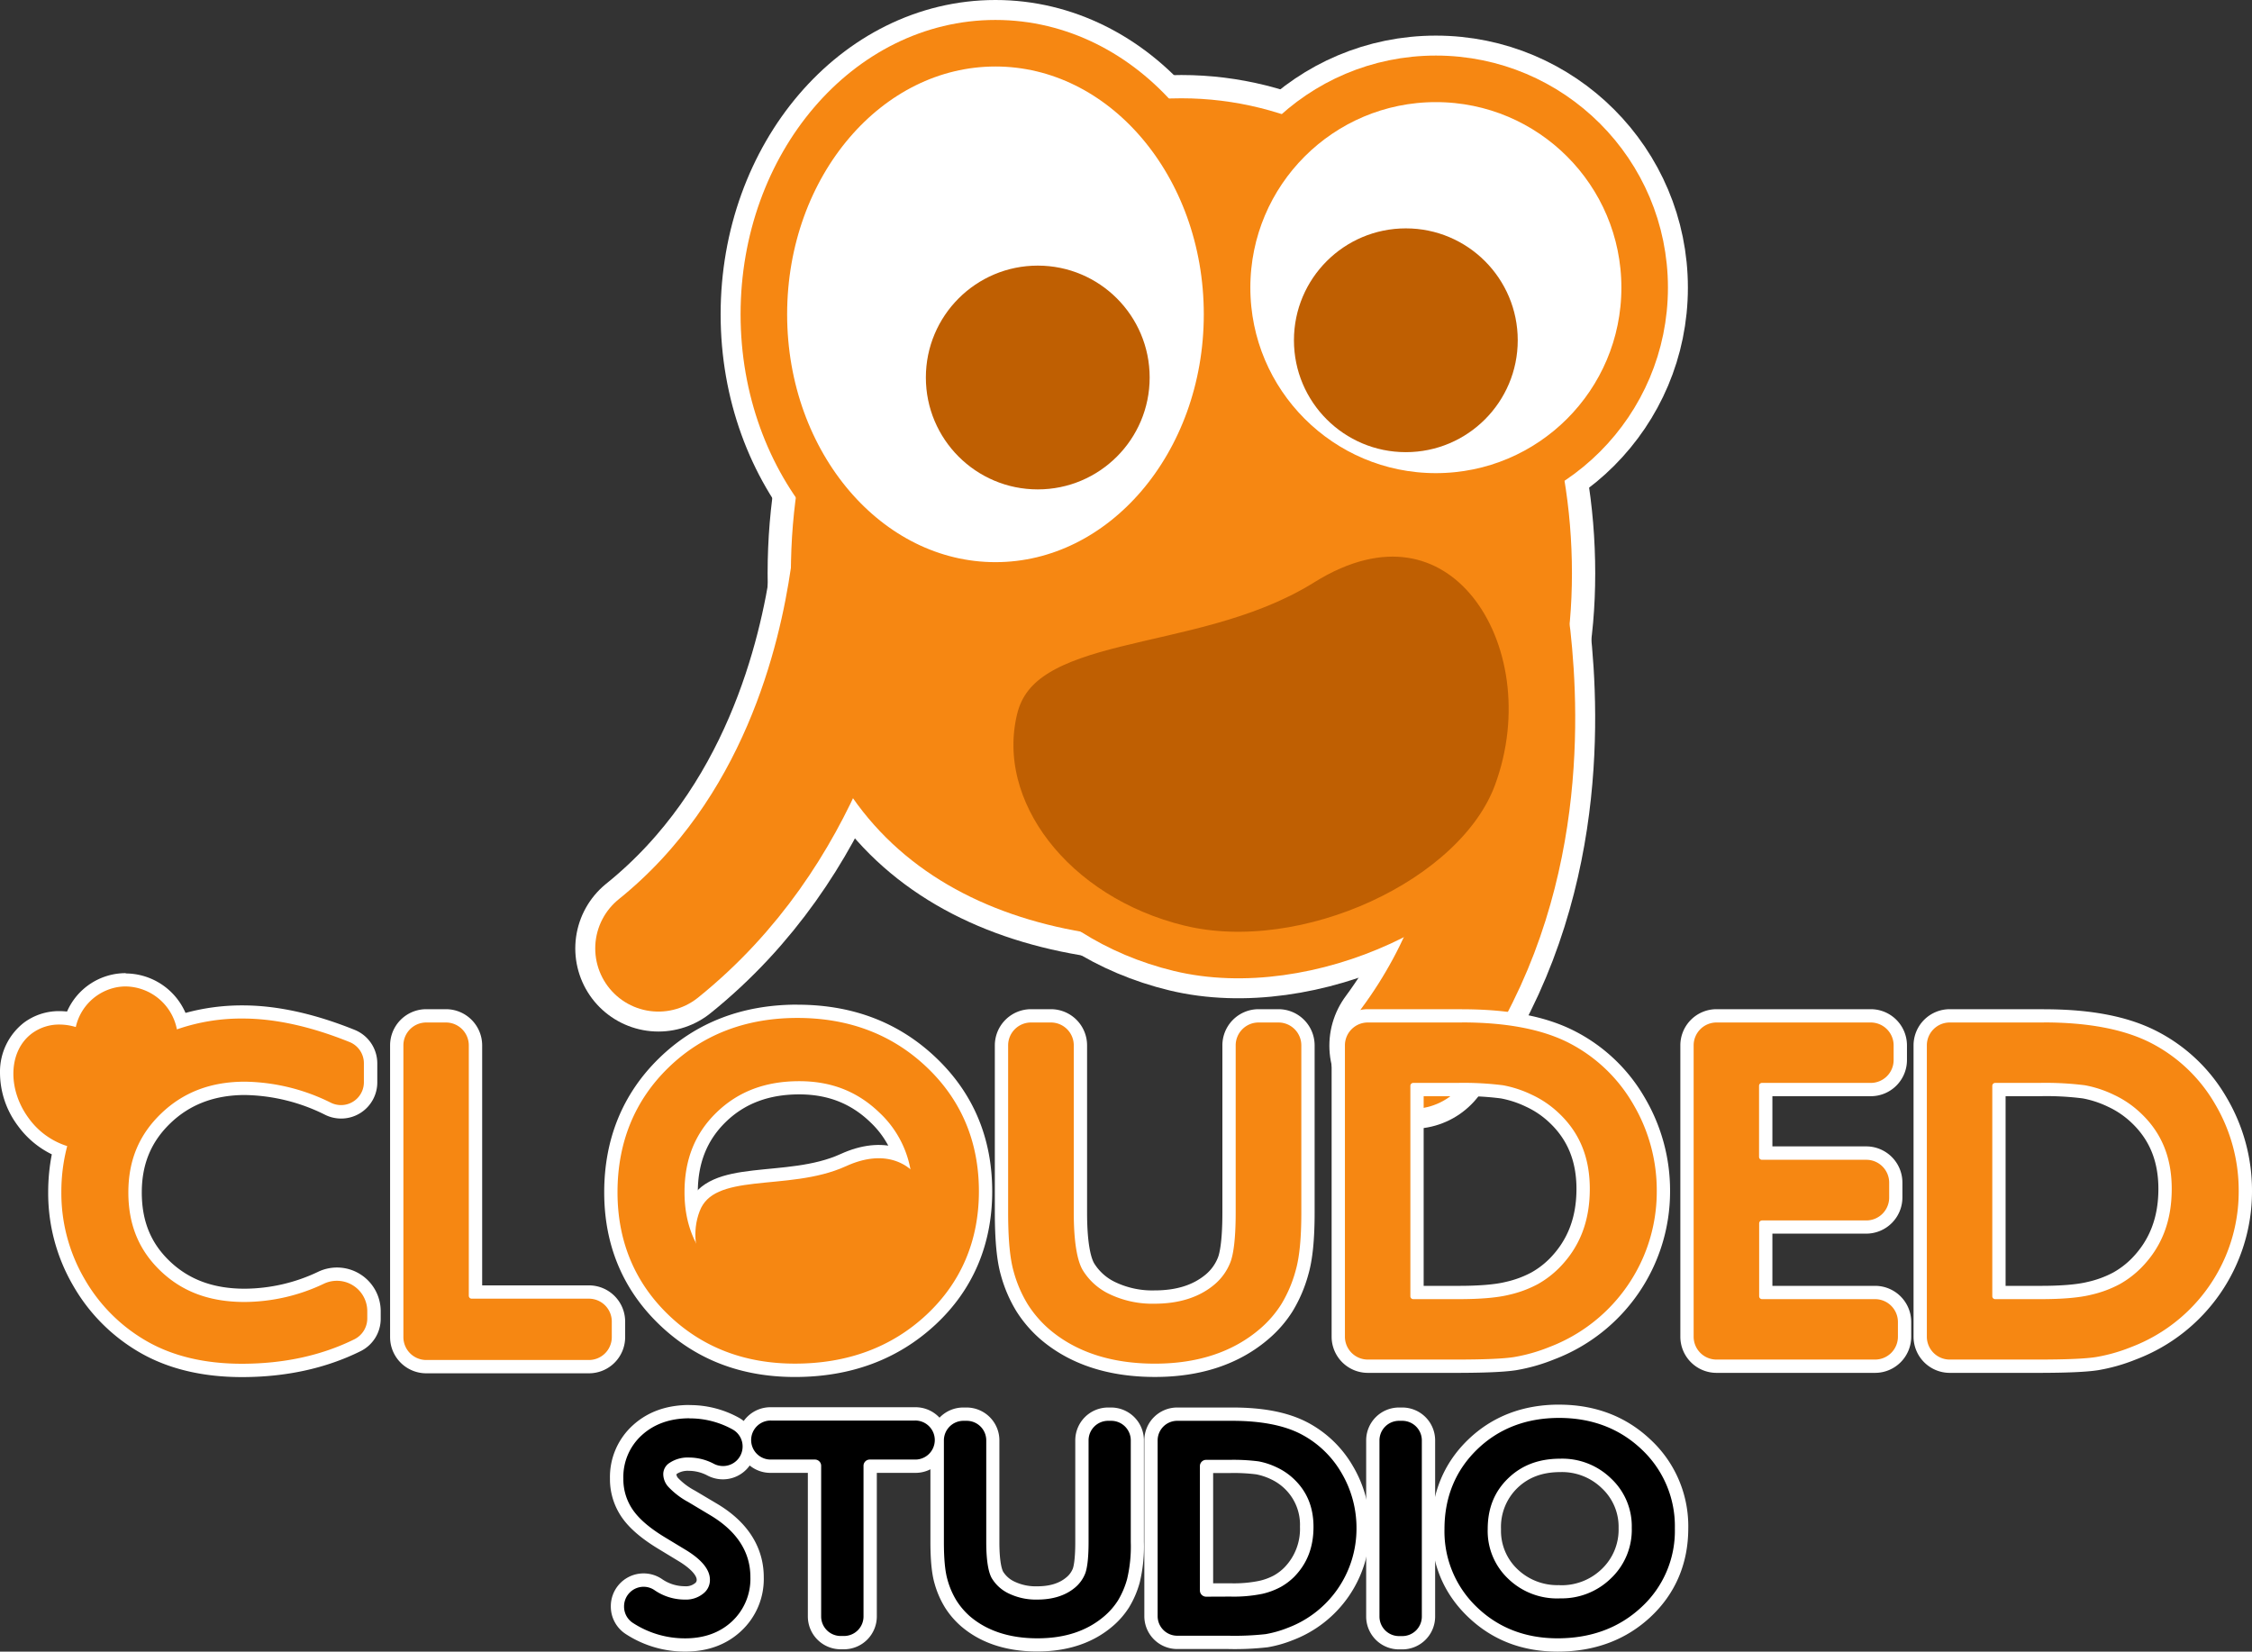 <svg xmlns="http://www.w3.org/2000/svg" viewBox="0 0 677.23 496.7"><rect x="0" y="0" width="677.23" height="496.7" fill="#333333" stroke="none"/><defs><style>.cls-1,.cls-5{fill:none;stroke-linecap:round;}.cls-1,.cls-11,.cls-2,.cls-3,.cls-4{stroke:#fff;}.cls-1,.cls-11,.cls-2,.cls-3,.cls-4,.cls-5,.cls-7,.cls-8{stroke-miterlimit:10;}.cls-1{stroke-width:50px;}.cls-11,.cls-2,.cls-6{fill:#f68712;}.cls-2,.cls-7,.cls-8{stroke-width:14px;}.cls-10,.cls-3,.cls-7{fill:#fff;}.cls-3,.cls-4{stroke-width:26px;}.cls-4,.cls-8,.cls-9{fill:#bf5f02;}.cls-5,.cls-7,.cls-8{stroke:#f68712;}.cls-5{stroke-width:38px;}.cls-11{stroke-width:4px;}</style></defs><g id="Camada_2" data-name="Camada 2"><g id="Logo"><g id="Mascote_cópia" data-name="Mascote cópia"><path class="cls-1" d="M256.63,173.6C253,198.47,241.32,250.33,198,285.22"/><path class="cls-1" d="M453.36,191.64c2.73,25,4.55,78.11-28.59,122.83"/><path class="cls-2" d="M472.72,172.41c0,78.9-52.58,110.29-117.44,110.29S237.84,251.31,237.84,172.41,290.42,29.56,355.28,29.56,472.72,93.51,472.72,172.41Z"/><circle class="cls-3" cx="431.8" cy="86.5" r="62.79"/><ellipse class="cls-3" cx="299.36" cy="94.53" rx="69.65" ry="81.53"/><path class="cls-4" d="M354.68,285.2c-38.11-9.21-63-41.48-55.62-72.08s58.31-22.59,92.45-43.93c48.06-30,81.85,22.68,64.63,69.34C444.23,270.82,392.8,294.42,354.68,285.2Z"/></g><g id="Mascote"><path class="cls-5" d="M256.63,173.6C253,198.47,241.32,250.33,198,285.22"/><path class="cls-5" d="M453.36,191.64c2.73,25,4.55,78.11-28.59,122.83"/><path class="cls-6" d="M472.72,172.41c0,78.9-52.58,110.29-117.44,110.29S237.84,251.31,237.84,172.41,290.42,29.56,355.28,29.56,472.72,93.51,472.72,172.41Z"/><circle class="cls-7" cx="431.8" cy="86.5" r="62.79"/><ellipse class="cls-7" cx="299.36" cy="94.53" rx="69.65" ry="81.53"/><path class="cls-8" d="M354.68,285.2c-38.11-9.21-63-41.48-55.62-72.08s58.31-22.59,92.45-43.93c48.06-30,81.85,22.68,64.63,69.34C444.23,270.82,392.8,294.42,354.68,285.2Z"/><circle class="cls-9" cx="312.08" cy="113.53" r="33.65"/><circle class="cls-9" cx="422.77" cy="102.33" r="33.65"/></g><g id="Clouded_Contorno" data-name="Clouded Contorno"><path class="cls-6" d="M72.76,410.59c-11.23,0-21-2.31-28.88-6.88a50.89,50.89,0,0,1-18.92-19,51.8,51.8,0,0,1-7-26.15A54.66,54.66,0,0,1,19.65,345a23.28,23.28,0,0,1-11.39-8.43c-6.7-9-6.22-20.79,1.07-26.21a14.18,14.18,0,0,1,8.54-2.74,17.22,17.22,0,0,1,4.56.63,16.15,16.15,0,0,1,12.8-11.84,15.82,15.82,0,0,1,2.57-.21,16.42,16.42,0,0,1,15.8,12.72A59.51,59.51,0,0,1,73,305.77c9.76,0,20.63,2.39,32.29,7.1a7.37,7.37,0,0,1,4.64,6.84v5.73a7.37,7.37,0,0,1-7.37,7.36,7.23,7.23,0,0,1-3.19-.73,59.22,59.22,0,0,0-25.68-6.31c-10.09,0-18.21,3.07-24.82,9.38s-9.76,13.94-9.76,23.42,3.14,17.19,9.58,23.31S63.35,391,73.58,391a55.44,55.44,0,0,0,23.65-5.45A9.65,9.65,0,0,1,111,394.27v2.27a7.47,7.47,0,0,1-4.13,6.63C96.91,408.1,85.44,410.59,72.76,410.59Z"/><path class="cls-10" d="M37.8,299.66A13.06,13.06,0,0,1,50.42,310.8v0a2.29,2.29,0,0,0,3,1.81A55.24,55.24,0,0,1,73,309.27q14,0,31,6.84a3.9,3.9,0,0,1,2.45,3.6v5.73a3.87,3.87,0,0,1-5.56,3.47,62.38,62.38,0,0,0-27.18-6.65q-16.41,0-27.24,10.35T35.64,358.56q0,15.72,10.67,25.84t27.27,10.11a58.55,58.55,0,0,0,25.13-5.78,6.32,6.32,0,0,1,2.64-.59,6.12,6.12,0,0,1,6.14,6.13v2.27A3.91,3.91,0,0,1,105.3,400Q91,407.1,72.76,407.09q-16,0-27.14-6.42A47.27,47.27,0,0,1,28,383a48.07,48.07,0,0,1-6.5-24.4,50.19,50.19,0,0,1,1.85-13.84,2.26,2.26,0,0,0-1.61-2.8,19.56,19.56,0,0,1-10.66-7.48c-5.56-7.5-5.41-17,.34-21.31a10.69,10.69,0,0,1,6.46-2.05,14.56,14.56,0,0,1,4.75.84,2,2,0,0,0,.72.13,2.27,2.27,0,0,0,2.22-1.85A12.67,12.67,0,0,1,35.8,299.82a12.35,12.35,0,0,1,2-.16m0-7a19.25,19.25,0,0,0-17.64,11.55,22.13,22.13,0,0,0-2.29-.13,17.62,17.62,0,0,0-10.63,3.44,18.68,18.68,0,0,0-7.24,15,26.69,26.69,0,0,0,5.45,16.14,27.52,27.52,0,0,0,10.13,8.49,59.56,59.56,0,0,0-1.09,11.46,55.15,55.15,0,0,0,7.44,27.9,54.43,54.43,0,0,0,20.19,20.28c8.48,4.88,18.79,7.35,30.64,7.35,13.22,0,25.22-2.62,35.65-7.78a10.87,10.87,0,0,0,6.08-9.77v-2.27a13.15,13.15,0,0,0-18.75-11.88,51.93,51.93,0,0,1-22.16,5.12c-9.29,0-16.64-2.68-22.45-8.19s-8.49-12.21-8.49-20.76,2.84-15.31,8.68-20.89,13.25-8.41,22.4-8.41a55.81,55.81,0,0,1,24.15,6,10.87,10.87,0,0,0,15.59-9.78v-5.73a10.87,10.87,0,0,0-6.8-10.08c-12.11-4.88-23.42-7.36-33.63-7.36a64.44,64.44,0,0,0-17.24,2.26,19.72,19.72,0,0,0-18-11.87Z"/><path class="cls-6" d="M128.18,409.5a7.37,7.37,0,0,1-7.37-7.37V314.37a7.38,7.38,0,0,1,7.37-7.37h5.93a7.38,7.38,0,0,1,7.37,7.37v75.32a.36.36,0,0,0,.37.37h35.26a7.38,7.38,0,0,1,7.37,7.37v4.7a7.38,7.38,0,0,1-7.37,7.37Z"/><path class="cls-10" d="M134.11,310.5a3.87,3.87,0,0,1,3.87,3.87v75.32a3.87,3.87,0,0,0,3.87,3.87h35.26a3.87,3.87,0,0,1,3.87,3.87v4.7a3.87,3.87,0,0,1-3.87,3.87H128.18a3.87,3.87,0,0,1-3.87-3.87V314.37a3.87,3.87,0,0,1,3.87-3.87h5.93m0-7h-5.93a10.88,10.88,0,0,0-10.87,10.87v87.76A10.87,10.87,0,0,0,128.18,413h48.93A10.88,10.88,0,0,0,188,402.13v-4.7a10.89,10.89,0,0,0-10.87-10.87H145V314.37a10.89,10.89,0,0,0-10.87-10.87Z"/><path class="cls-6" d="M239.05,410.6c-15.26,0-28.18-5-38.4-14.82s-15.45-22.4-15.45-37.22c0-15.18,5.23-27.94,15.55-37.92s23.42-15,39.05-15,28.83,5,39.27,15,15.81,22.66,15.81,37.67-5.38,27.65-16,37.52S255,410.6,239.05,410.6Zm1.3-85c-10.08,0-18.09,3-24.51,9.26s-9.49,13.95-9.49,23.67c0,9.4,3.12,17,9.52,23.19S230.18,391,239.94,391s17.71-3.1,24.22-9.46,9.64-14.05,9.64-23.55a30.49,30.49,0,0,0-9.63-23C257.66,328.69,249.87,325.63,240.35,325.63Z"/><path class="cls-10" d="M239.8,309.14q22.14,0,36.86,14t14.72,35.14q0,21.12-14.86,35T239.05,407.1q-21.59,0-36-13.85T188.7,358.56q0-21.39,14.48-35.41t36.62-14m.14,85.38q16,0,26.67-10.46T277.3,358a34.19,34.19,0,0,0-10.69-25.53q-10.69-10.35-26.26-10.35-16.4,0-26.95,10.25t-10.55,26.18q0,15.45,10.59,25.7t26.5,10.26m-.14-92.38c-16.57,0-30.52,5.37-41.48,16s-16.62,24.27-16.62,40.44c0,15.81,5.56,29.18,16.53,39.74s24.62,15.8,40.82,15.8c16.83,0,31-5.29,42.24-15.72s17.09-24.05,17.09-40.09-5.69-29.54-16.9-40.21-25.14-15.94-41.68-15.94Zm.14,85.38c-8.8,0-15.88-2.71-21.63-8.28s-8.46-12.28-8.46-20.68c0-8.73,2.76-15.65,8.43-21.16s12.95-8.27,22.07-8.27c8.57,0,15.56,2.74,21.39,8.38A27.18,27.18,0,0,1,270.3,358c0,8.51-2.81,15.39-8.59,21.05s-12.94,8.46-21.77,8.46Z"/><path class="cls-6" d="M347.36,410.6c-13.24,0-24.08-3.55-32.22-10.56a34.68,34.68,0,0,1-6.45-7.51,38.61,38.61,0,0,1-4.31-10c-1.12-3.95-1.67-9.81-1.67-17.91V314.37a7.38,7.38,0,0,1,7.37-7.37h6a7.38,7.38,0,0,1,7.37,7.37v50.34c0,10.35,1.41,14.94,2.6,17a18.31,18.31,0,0,0,7.92,7.08,29.22,29.22,0,0,0,13.26,2.81c7.33,0,13.09-1.82,17.59-5.56a16.07,16.07,0,0,0,4.77-6.62c.71-1.84,1.55-5.89,1.55-14.68V314.37a7.38,7.38,0,0,1,7.37-7.37h6a7.38,7.38,0,0,1,7.37,7.37v50.34c0,7.74-.57,13.49-1.74,17.58a39.77,39.77,0,0,1-4.37,10.24,33.09,33.09,0,0,1-6.46,7.44C371.13,407,360.38,410.6,347.36,410.6Z"/><path class="cls-10" d="M384.51,310.5a3.87,3.87,0,0,1,3.87,3.87v50.34q0,11-1.61,16.62a36.25,36.25,0,0,1-4,9.33,29.72,29.72,0,0,1-5.78,6.66q-11.34,9.78-29.67,9.78-18.66,0-29.94-9.71a31.16,31.16,0,0,1-5.77-6.73,34.93,34.93,0,0,1-3.9-9.13q-1.54-5.4-1.54-16.95V314.37a3.87,3.87,0,0,1,3.87-3.87h6a3.87,3.87,0,0,1,3.87,3.87v50.34q0,13.47,3.08,18.73a21.93,21.93,0,0,0,9.36,8.45,32.53,32.53,0,0,0,14.84,3.18q12.16,0,19.82-6.36a19.65,19.65,0,0,0,5.81-8.07q1.78-4.65,1.78-15.93V314.37a3.87,3.87,0,0,1,3.87-3.87h6m0-7h-6a10.88,10.88,0,0,0-10.87,10.87v50.34c0,9-.92,12.4-1.32,13.43a12.71,12.71,0,0,1-3.77,5.21c-3.84,3.17-8.85,4.72-15.32,4.72a25.79,25.79,0,0,1-11.68-2.43,15,15,0,0,1-6.48-5.73c-.64-1.09-2.12-4.75-2.12-15.2V314.37a10.88,10.88,0,0,0-10.87-10.87h-6a10.89,10.89,0,0,0-10.87,10.87v50.21c0,8.43.59,14.6,1.81,18.87a42,42,0,0,0,4.71,10.95,38.18,38.18,0,0,0,7.07,8.25l.06.05c8.79,7.56,20.4,11.4,34.5,11.4,13.89,0,25.4-3.86,34.24-11.48a36.41,36.41,0,0,0,7.12-8.22,43,43,0,0,0,4.78-11.15c1.27-4.41,1.88-10.47,1.88-18.54V314.37a10.89,10.89,0,0,0-10.87-10.87Z"/><path class="cls-6" d="M411.32,409.37A7.38,7.38,0,0,1,404,402V314.37a7.38,7.38,0,0,1,7.37-7.37h28.33c13.49,0,24.4,2.1,32.43,6.24a47.68,47.68,0,0,1,19.46,18.52,51.47,51.47,0,0,1,7.19,26.53,50.4,50.4,0,0,1-4,19.68A50.81,50.81,0,0,1,466,405.59a51.17,51.17,0,0,1-10.6,3c-3.22.52-9,.77-17.77.77ZM425,326.17a.38.38,0,0,0-.37.37v63.29a.38.38,0,0,0,.37.37h13.63a67.16,67.16,0,0,0,15.09-1.3,34.17,34.17,0,0,0,8.58-3.2,29.13,29.13,0,0,0,6.19-4.73c6.12-6.2,9.1-13.87,9.1-23.43,0-9.33-3-16.7-9.28-22.53a29.73,29.73,0,0,0-7.89-5.34,33.08,33.08,0,0,0-8.49-2.79,92.5,92.5,0,0,0-13.71-.71Z"/><path class="cls-10" d="M439.65,310.5q19.49,0,30.83,5.85a44.21,44.21,0,0,1,18,17.19,47.9,47.9,0,0,1,6.7,24.75A46.89,46.89,0,0,1,481,392a46.14,46.14,0,0,1-16.2,10.32,48.65,48.65,0,0,1-9.92,2.84c-3,.48-8.75.72-17.22.72H411.32a3.87,3.87,0,0,1-3.87-3.87V314.37a3.87,3.87,0,0,1,3.87-3.87h28.33M425,393.7h13.63q10.26,0,15.93-1.4a37.55,37.55,0,0,0,9.47-3.56,32.18,32.18,0,0,0,6.94-5.3q10.11-10.24,10.11-25.9,0-15.39-10.39-25.09a33.08,33.08,0,0,0-8.78-5.95,37,37,0,0,0-9.4-3.08,95.78,95.78,0,0,0-14.29-.75H425a3.87,3.87,0,0,0-3.87,3.87v63.29A3.87,3.87,0,0,0,425,393.7m14.66-90.2H411.32a10.89,10.89,0,0,0-10.87,10.87V402a10.89,10.89,0,0,0,10.87,10.87h26.35c8.92,0,14.92-.27,18.32-.81a54.59,54.59,0,0,0,11.33-3.22,54,54,0,0,0,34.91-50.55A55,55,0,0,0,494.55,330a51.15,51.15,0,0,0-20.87-19.85c-8.65-4.46-19.78-6.63-34-6.63Zm-11.53,26.17h10.09a85.89,85.89,0,0,1,13.12.66,30,30,0,0,1,7.6,2.51,26.08,26.08,0,0,1,6.94,4.69c5.53,5.17,8.2,11.7,8.2,20,0,8.6-2.64,15.46-8.1,21a24.9,24.9,0,0,1-5.41,4.12,30.26,30.26,0,0,1-7.69,2.85c-3.21.8-8,1.2-14.25,1.2h-10.5v-57Z"/><path class="cls-6" d="M516.18,409.37a7.37,7.37,0,0,1-7.36-7.37V314.37a7.37,7.37,0,0,1,7.36-7.37h46.41a7.38,7.38,0,0,1,7.37,7.37v4.43a7.38,7.38,0,0,1-7.37,7.37H529.85a.37.37,0,0,0-.36.37v21.39a.36.36,0,0,0,.36.36h31.37a7.38,7.38,0,0,1,7.37,7.37v4.5a7.38,7.38,0,0,1-7.37,7.37H529.85a.37.37,0,0,0-.36.37v21.93a.37.37,0,0,0,.36.37h34a7.37,7.37,0,0,1,7.36,7.37V402a7.37,7.37,0,0,1-7.36,7.37Z"/><path class="cls-10" d="M562.59,310.5a3.88,3.88,0,0,1,3.87,3.87v4.43a3.87,3.87,0,0,1-3.87,3.87H529.86a3.87,3.87,0,0,0-3.87,3.87v21.39a3.86,3.86,0,0,0,3.87,3.86h31.36a3.87,3.87,0,0,1,3.87,3.87v4.5a3.87,3.87,0,0,1-3.87,3.87H529.86A3.87,3.87,0,0,0,526,367.9v21.93a3.87,3.87,0,0,0,3.87,3.87h34a3.86,3.86,0,0,1,3.86,3.87V402a3.87,3.87,0,0,1-3.86,3.87H516.18a3.87,3.87,0,0,1-3.86-3.87V314.37a3.87,3.87,0,0,1,3.86-3.87h46.41m0-7H516.18a10.88,10.88,0,0,0-10.86,10.87V402a10.88,10.88,0,0,0,10.86,10.87h47.71A10.88,10.88,0,0,0,574.75,402v-4.43a10.87,10.87,0,0,0-10.86-10.87H533V371h28.23a10.89,10.89,0,0,0,10.87-10.87v-4.5a10.89,10.89,0,0,0-10.87-10.87H533V329.67h29.6a10.88,10.88,0,0,0,10.87-10.87v-4.43a10.89,10.89,0,0,0-10.87-10.87Z"/><path class="cls-6" d="M586.32,409.37A7.38,7.38,0,0,1,579,402V314.37a7.38,7.38,0,0,1,7.37-7.37h28.33c13.49,0,24.4,2.1,32.43,6.24a47.68,47.68,0,0,1,19.46,18.52,51.47,51.47,0,0,1,7.19,26.53,50.4,50.4,0,0,1-4,19.68A50.81,50.81,0,0,1,641,405.59a51.17,51.17,0,0,1-10.6,3c-3.22.52-9,.77-17.77.77ZM600,326.17a.38.38,0,0,0-.37.37v63.29a.38.38,0,0,0,.37.37h13.63a67.16,67.16,0,0,0,15.09-1.3,34.17,34.17,0,0,0,8.58-3.2,29.13,29.13,0,0,0,6.19-4.73c6.12-6.2,9.1-13.87,9.1-23.43,0-9.33-3-16.7-9.29-22.53a29.52,29.52,0,0,0-7.88-5.34,33.08,33.08,0,0,0-8.49-2.79,92.5,92.5,0,0,0-13.71-.71Z"/><path class="cls-10" d="M614.65,310.5q19.49,0,30.83,5.85a44.21,44.21,0,0,1,18,17.19,47.9,47.9,0,0,1,6.7,24.75A46.89,46.89,0,0,1,656,392a46.14,46.14,0,0,1-16.2,10.32,48.65,48.65,0,0,1-9.92,2.84c-3,.48-8.75.72-17.22.72H586.32a3.87,3.87,0,0,1-3.87-3.87V314.37a3.87,3.87,0,0,1,3.87-3.87h28.33M600,393.7h13.63q10.26,0,15.93-1.4a37.55,37.55,0,0,0,9.47-3.56,32.18,32.18,0,0,0,6.94-5.3q10.11-10.24,10.11-25.9,0-15.39-10.39-25.09a33.08,33.08,0,0,0-8.78-5.95,37,37,0,0,0-9.4-3.08,95.78,95.78,0,0,0-14.29-.75H600a3.87,3.87,0,0,0-3.87,3.87v63.29A3.87,3.87,0,0,0,600,393.7m14.66-90.2H586.32a10.89,10.89,0,0,0-10.87,10.87V402a10.89,10.89,0,0,0,10.87,10.87h26.35c8.92,0,14.92-.27,18.32-.81a54.59,54.59,0,0,0,11.33-3.22,54,54,0,0,0,34.91-50.55A55,55,0,0,0,669.55,330a51.15,51.15,0,0,0-20.87-19.85c-8.65-4.46-19.78-6.63-34-6.63Zm-11.53,26.17h10.09a85.89,85.89,0,0,1,13.12.66,30,30,0,0,1,7.6,2.51,26.08,26.08,0,0,1,6.94,4.69c5.53,5.17,8.2,11.7,8.2,20,0,8.6-2.64,15.46-8.1,21a24.9,24.9,0,0,1-5.41,4.12,30.26,30.26,0,0,1-7.69,2.85c-3.21.8-8,1.2-14.25,1.2h-10.5v-57Z"/><path class="cls-11" d="M229.75,399.91c-16.94-6.52-26.43-22.83-21.2-36.42s28.12-6.86,45.07-14.61c23.86-10.89,36.2,15.33,25.49,35.71C271.71,398.69,246.68,406.43,229.75,399.91Z"/></g><g id="Clouded"><path class="cls-6" d="M72.76,408.59c-10.88,0-20.26-2.22-27.89-6.62a49,49,0,0,1-18.18-18.26A49.82,49.82,0,0,1,20,358.56a52.19,52.19,0,0,1,1.9-14.25.74.74,0,0,0-.07-.59.68.68,0,0,0-.45-.34,21,21,0,0,1-11.5-8c-6-8.15-5.75-18.66.65-23.41a12.23,12.23,0,0,1,7.35-2.35,16,16,0,0,1,5.24.93.93.93,0,0,0,.23,0,.78.78,0,0,0,.75-.62,14.21,14.21,0,0,1,11.47-11.59,14,14,0,0,1,2.24-.18,14.47,14.47,0,0,1,14.1,12.4.8.8,0,0,0,.78.72.65.65,0,0,0,.27,0A57.14,57.14,0,0,1,73,307.77c9.51,0,20.12,2.34,31.54,7a5.37,5.37,0,0,1,3.39,5v5.73a5.37,5.37,0,0,1-7.7,4.83,61.19,61.19,0,0,0-26.54-6.51c-10.49,0-19.3,3.35-26.2,9.94s-10.38,14.95-10.38,24.86,3.44,18.33,10.21,24.76S63,393,73.58,393a57.49,57.49,0,0,0,24.5-5.63A7.63,7.63,0,0,1,109,394.27v2.27a5.44,5.44,0,0,1-3,4.84C96.3,406.17,85.13,408.59,72.76,408.59Z"/><path class="cls-6" d="M37.8,299.66A13.06,13.06,0,0,1,50.42,310.8v0a2.29,2.29,0,0,0,3,1.81A55.24,55.24,0,0,1,73,309.27q14,0,31,6.84a3.9,3.9,0,0,1,2.45,3.6v5.73a3.87,3.87,0,0,1-5.56,3.47,62.38,62.38,0,0,0-27.18-6.65q-16.41,0-27.24,10.35T35.64,358.56q0,15.72,10.67,25.84t27.27,10.11a58.55,58.55,0,0,0,25.13-5.78,6.32,6.32,0,0,1,2.64-.59,6.12,6.12,0,0,1,6.14,6.13v2.27A3.91,3.91,0,0,1,105.3,400Q91,407.1,72.76,407.09q-16,0-27.14-6.42A47.27,47.27,0,0,1,28,383a48.07,48.07,0,0,1-6.5-24.4,50.19,50.19,0,0,1,1.85-13.84,2.26,2.26,0,0,0-1.61-2.8,19.56,19.56,0,0,1-10.66-7.48c-5.56-7.5-5.41-17,.34-21.31a10.69,10.69,0,0,1,6.46-2.05,14.56,14.56,0,0,1,4.75.84,2,2,0,0,0,.72.13,2.27,2.27,0,0,0,2.22-1.85A12.67,12.67,0,0,1,35.8,299.82a12.35,12.35,0,0,1,2-.16m0-3a14.86,14.86,0,0,0-2.49.21,15.64,15.64,0,0,0-12.52,12,17,17,0,0,0-4.92-.75,13.71,13.71,0,0,0-8.25,2.65c-7.06,5.24-7.49,16.68-1,25.5a22.68,22.68,0,0,0,11.59,8.4,53.87,53.87,0,0,0-1.76,13.93,51.23,51.23,0,0,0,6.9,25.9,50.47,50.47,0,0,0,18.73,18.81c7.86,4.53,17.5,6.82,28.64,6.82,12.6,0,24-2.48,33.87-7.37a7,7,0,0,0,3.86-6.18v-2.27a9.14,9.14,0,0,0-9.14-9.13,9,9,0,0,0-3.91.88,56.08,56.08,0,0,1-23.86,5.49c-10.37,0-18.61-3-25.2-9.28s-9.74-14-9.74-23.67,3.25-17.4,9.92-23.78,14.93-9.52,25.16-9.52a59.64,59.64,0,0,1,25.88,6.36,7,7,0,0,0,3,.68,6.87,6.87,0,0,0,6.87-6.86v-5.73a6.87,6.87,0,0,0-4.31-6.37c-11.62-4.69-22.42-7.07-32.12-7.07a58.91,58.91,0,0,0-19.8,3.26A15.93,15.93,0,0,0,37.8,296.66Z"/><path class="cls-6" d="M128.18,407.5a5.38,5.38,0,0,1-5.37-5.37V314.37a5.38,5.38,0,0,1,5.37-5.37h5.93a5.38,5.38,0,0,1,5.37,5.37v75.32a2.37,2.37,0,0,0,2.37,2.37h35.26a5.38,5.38,0,0,1,5.37,5.37v4.7a5.38,5.38,0,0,1-5.37,5.37Z"/><path class="cls-6" d="M134.11,310.5a3.87,3.87,0,0,1,3.87,3.87v75.32a3.87,3.87,0,0,0,3.87,3.87h35.26a3.87,3.87,0,0,1,3.87,3.87v4.7a3.87,3.87,0,0,1-3.87,3.87H128.18a3.87,3.87,0,0,1-3.87-3.87V314.37a3.87,3.87,0,0,1,3.87-3.87h5.93m0-3h-5.93a6.88,6.88,0,0,0-6.87,6.87v87.76a6.88,6.88,0,0,0,6.87,6.87h48.93a6.88,6.88,0,0,0,6.87-6.87v-4.7a6.88,6.88,0,0,0-6.87-6.87H141.85a.87.87,0,0,1-.87-.87V314.37a6.88,6.88,0,0,0-6.87-6.87Z"/><path class="cls-6" d="M239.05,408.6c-14.73,0-27.18-4.8-37-14.27s-14.84-21.51-14.84-35.77c0-14.62,5-26.9,14.94-36.49s22.57-14.43,37.66-14.43,27.83,4.85,37.89,14.42,15.19,21.79,15.19,36.23-5.16,26.58-15.34,36.06S254.45,408.6,239.05,408.6Zm1.3-85c-10.48,0-19.19,3.3-25.9,9.83s-10.1,15-10.1,25.1c0,9.83,3.41,18.12,10.13,24.63s15.3,9.83,25.46,9.83,18.82-3.38,25.62-10,10.24-15.05,10.24-25a32.86,32.86,0,0,0-10.24-24.45A35,35,0,0,0,240.35,323.63Z"/><path class="cls-6" d="M239.8,309.14q22.14,0,36.86,14t14.72,35.14q0,21.12-14.86,35T239.05,407.1q-21.59,0-36-13.85T188.7,358.56q0-21.39,14.48-35.41t36.62-14m.14,85.38q16,0,26.67-10.46T277.3,358a34.19,34.19,0,0,0-10.69-25.53q-10.69-10.35-26.26-10.35-16.4,0-26.95,10.25t-10.55,26.18q0,15.45,10.59,25.7t26.5,10.26m-.14-88.38c-15.49,0-28.51,5-38.7,14.86s-15.4,22.52-15.4,37.56c0,14.68,5.15,27.08,15.3,36.86s22.92,14.68,38.05,14.68c15.79,0,29.08-4.93,39.51-14.65s15.82-22.28,15.82-37.16-5.27-27.42-15.66-37.31-23.44-14.84-38.92-14.84Zm.14,85.38c-9.89,0-17.88-3.08-24.41-9.41s-9.68-14-9.68-23.55c0-9.86,3.16-17.72,9.64-24s14.65-9.4,24.86-9.4c9.66,0,17.56,3.11,24.17,9.51A31,31,0,0,1,274.3,358c0,9.64-3.21,17.46-9.79,23.91s-14.64,9.6-24.57,9.6Z"/><path class="cls-6" d="M347.36,408.6c-12.75,0-23.15-3.39-30.92-10.07a33,33,0,0,1-6.06-7.07,36.76,36.76,0,0,1-4.07-9.52c-1.08-3.77-1.6-9.45-1.6-17.36V314.37a5.38,5.38,0,0,1,5.37-5.37h6a5.38,5.38,0,0,1,5.37,5.37v50.34c0,8.67,1,14.72,2.87,18a20.61,20.61,0,0,0,8.75,7.86,31.19,31.19,0,0,0,14.16,3c7.71,0,14.06-2,18.86-6a18.3,18.3,0,0,0,5.37-7.44c1.11-2.92,1.68-8.1,1.68-15.4V314.37a5.38,5.38,0,0,1,5.37-5.37h6a5.38,5.38,0,0,1,5.37,5.37v50.34c0,7.44-.56,13.17-1.66,17a37.77,37.77,0,0,1-4.14,9.72,31.55,31.55,0,0,1-6.07,7C370.2,405.19,359.89,408.6,347.36,408.6Z"/><path class="cls-6" d="M384.51,310.5a3.87,3.87,0,0,1,3.87,3.87v50.34q0,11-1.61,16.62a36.25,36.25,0,0,1-4,9.33,29.72,29.72,0,0,1-5.78,6.66q-11.34,9.78-29.67,9.78-18.66,0-29.94-9.71a31.16,31.16,0,0,1-5.77-6.73,34.93,34.93,0,0,1-3.9-9.13q-1.54-5.4-1.54-16.95V314.37a3.87,3.87,0,0,1,3.87-3.87h6a3.87,3.87,0,0,1,3.87,3.87v50.34q0,13.47,3.08,18.73a21.93,21.93,0,0,0,9.36,8.45,32.53,32.53,0,0,0,14.84,3.18q12.16,0,19.82-6.36a19.65,19.65,0,0,0,5.81-8.07q1.78-4.65,1.78-15.93V314.37a3.87,3.87,0,0,1,3.87-3.87h6m0-3h-6a6.88,6.88,0,0,0-6.87,6.87v50.34c0,8.87-.86,13-1.58,14.86a16.64,16.64,0,0,1-4.95,6.85c-4.5,3.74-10.53,5.65-17.88,5.65a29.76,29.76,0,0,1-13.48-2.86,18.82,18.82,0,0,1-8.13-7.28c-1.22-2.08-2.67-6.76-2.67-17.22V314.37a6.88,6.88,0,0,0-6.87-6.87h-6a6.88,6.88,0,0,0-6.87,6.87v50.21c0,8.05.54,13.87,1.65,17.77a38,38,0,0,0,4.25,9.91,34.11,34.11,0,0,0,6.33,7.38c8.07,6.95,18.8,10.46,31.92,10.46,12.9,0,23.54-3.54,31.63-10.51a32.78,32.78,0,0,0,6.35-7.33,39.11,39.11,0,0,0,4.32-10.11c1.16-4,1.72-9.75,1.72-17.44V314.37a6.88,6.88,0,0,0-6.87-6.87Z"/><path class="cls-6" d="M411.32,407.37A5.38,5.38,0,0,1,406,402V314.37a5.38,5.38,0,0,1,5.37-5.37h28.33c13.17,0,23.77,2,31.52,6a45.76,45.76,0,0,1,18.65,17.76,49.51,49.51,0,0,1,6.91,25.51,48.32,48.32,0,0,1-14.68,34.78,47.84,47.84,0,0,1-16.71,10.64,49.66,49.66,0,0,1-10.21,2.92c-3.12.5-8.83.74-17.46.74ZM425,324.17a2.38,2.38,0,0,0-2.37,2.37v63.29A2.38,2.38,0,0,0,425,392.2h13.63c6.69,0,11.93-.46,15.57-1.36a36.38,36.38,0,0,0,9.09-3.4,31.35,31.35,0,0,0,6.62-5.06c6.42-6.5,9.68-14.87,9.68-24.84,0-9.78-3.34-17.85-9.92-24a31.62,31.62,0,0,0-8.4-5.68,35.33,35.33,0,0,0-9-3,95.62,95.62,0,0,0-14-.73Z"/><path class="cls-6" d="M439.65,310.5q19.49,0,30.83,5.85a44.21,44.21,0,0,1,18,17.19,47.9,47.9,0,0,1,6.7,24.75A46.89,46.89,0,0,1,481,392a46.14,46.14,0,0,1-16.2,10.32,48.65,48.65,0,0,1-9.92,2.84c-3,.48-8.75.72-17.22.72H411.32a3.87,3.87,0,0,1-3.87-3.87V314.37a3.87,3.87,0,0,1,3.87-3.87h28.33M425,393.7h13.63q10.26,0,15.93-1.4a37.55,37.55,0,0,0,9.47-3.56,32.18,32.18,0,0,0,6.94-5.3q10.11-10.24,10.11-25.9,0-15.39-10.39-25.09a33.08,33.08,0,0,0-8.78-5.95,37,37,0,0,0-9.4-3.08,95.78,95.78,0,0,0-14.29-.75H425a3.87,3.87,0,0,0-3.87,3.87v63.29A3.87,3.87,0,0,0,425,393.7m14.66-86.2H411.32a6.88,6.88,0,0,0-6.87,6.87V402a6.88,6.88,0,0,0,6.87,6.87h26.35c8.71,0,14.5-.25,17.69-.76a51,51,0,0,0,10.54-3,50.2,50.2,0,0,0,28.4-27.33,49.93,49.93,0,0,0,3.93-19.48A51,51,0,0,0,491.11,332a47.25,47.25,0,0,0-19.26-18.34c-8-4.1-18.79-6.18-32.2-6.18ZM425,390.7a.87.87,0,0,1-.87-.87V326.54a.87.87,0,0,1,.87-.87h13.22a93.78,93.78,0,0,1,13.79.71,34.2,34.2,0,0,1,8.63,2.84,30.17,30.17,0,0,1,8,5.41c6.37,5.94,9.45,13.43,9.45,22.91,0,9.7-3,17.49-9.25,23.8a29.35,29.35,0,0,1-6.28,4.79,34.29,34.29,0,0,1-8.71,3.25c-3.53.88-8.64,1.32-15.21,1.32Z"/><path class="cls-6" d="M516.18,407.37a5.37,5.37,0,0,1-5.36-5.37V314.37a5.37,5.37,0,0,1,5.36-5.37h46.41a5.38,5.38,0,0,1,5.37,5.37v4.43a5.38,5.38,0,0,1-5.37,5.37H529.85a2.37,2.37,0,0,0-2.36,2.37v21.39a2.36,2.36,0,0,0,2.36,2.36h31.37a5.38,5.38,0,0,1,5.37,5.37v4.5a5.38,5.38,0,0,1-5.37,5.37H529.85a2.37,2.37,0,0,0-2.36,2.37v21.93a2.37,2.37,0,0,0,2.36,2.37h34a5.37,5.37,0,0,1,5.36,5.37V402a5.37,5.37,0,0,1-5.36,5.37Z"/><path class="cls-6" d="M562.59,310.5a3.88,3.88,0,0,1,3.87,3.87v4.43a3.87,3.87,0,0,1-3.87,3.87H529.86a3.87,3.87,0,0,0-3.87,3.87v21.39a3.86,3.86,0,0,0,3.87,3.86h31.36a3.87,3.87,0,0,1,3.87,3.87v4.5a3.87,3.87,0,0,1-3.87,3.87H529.86A3.87,3.87,0,0,0,526,367.9v21.93a3.87,3.87,0,0,0,3.87,3.87h34a3.86,3.86,0,0,1,3.86,3.87V402a3.87,3.87,0,0,1-3.86,3.87H516.18a3.87,3.87,0,0,1-3.86-3.87V314.37a3.87,3.87,0,0,1,3.86-3.87h46.41m0-3H516.18a6.88,6.88,0,0,0-6.86,6.87V402a6.87,6.87,0,0,0,6.86,6.87h47.71a6.87,6.87,0,0,0,6.86-6.87v-4.43a6.87,6.87,0,0,0-6.86-6.87h-34a.87.87,0,0,1-.87-.87V367.9a.87.87,0,0,1,.87-.87h31.36a6.88,6.88,0,0,0,6.87-6.87v-4.5a6.88,6.88,0,0,0-6.87-6.87H529.86a.87.87,0,0,1-.87-.86V326.54a.87.87,0,0,1,.87-.87h32.73a6.88,6.88,0,0,0,6.87-6.87v-4.43a6.89,6.89,0,0,0-6.87-6.87Z"/><path class="cls-6" d="M586.32,407.37A5.38,5.38,0,0,1,581,402V314.37a5.38,5.38,0,0,1,5.37-5.37h28.33c13.17,0,23.77,2,31.52,6a45.76,45.76,0,0,1,18.65,17.76,49.54,49.54,0,0,1,6.91,25.51,48.32,48.32,0,0,1-14.68,34.78,47.84,47.84,0,0,1-16.71,10.64,49.66,49.66,0,0,1-10.21,2.92c-3.12.5-8.83.74-17.46.74ZM600,324.17a2.38,2.38,0,0,0-2.37,2.37v63.29A2.38,2.38,0,0,0,600,392.2h13.63c6.69,0,11.93-.46,15.57-1.36a36.38,36.38,0,0,0,9.09-3.4,31.35,31.35,0,0,0,6.62-5.06c6.42-6.5,9.68-14.87,9.68-24.84,0-9.78-3.34-17.85-9.92-24a31.62,31.62,0,0,0-8.4-5.68,35.33,35.33,0,0,0-9-3,95.62,95.62,0,0,0-14-.73Z"/><path class="cls-6" d="M614.65,310.5q19.49,0,30.83,5.85a44.21,44.21,0,0,1,18,17.19,47.9,47.9,0,0,1,6.7,24.75A46.89,46.89,0,0,1,656,392a46.14,46.14,0,0,1-16.2,10.32,48.65,48.65,0,0,1-9.92,2.84c-3,.48-8.75.72-17.22.72H586.32a3.87,3.87,0,0,1-3.87-3.87V314.37a3.87,3.87,0,0,1,3.87-3.87h28.33M600,393.7h13.63q10.26,0,15.93-1.4a37.55,37.55,0,0,0,9.47-3.56,32.18,32.18,0,0,0,6.94-5.3q10.11-10.24,10.11-25.9,0-15.39-10.39-25.09a33.08,33.08,0,0,0-8.78-5.95,37,37,0,0,0-9.4-3.08,95.78,95.78,0,0,0-14.29-.75H600a3.87,3.87,0,0,0-3.87,3.87v63.29A3.87,3.87,0,0,0,600,393.7m14.66-86.2H586.32a6.88,6.88,0,0,0-6.87,6.87V402a6.88,6.88,0,0,0,6.87,6.87h26.35c8.71,0,14.5-.25,17.69-.76a51,51,0,0,0,10.54-3,50.2,50.2,0,0,0,28.4-27.33,49.93,49.93,0,0,0,3.93-19.48A51,51,0,0,0,666.11,332a47.25,47.25,0,0,0-19.26-18.34c-8-4.1-18.79-6.18-32.2-6.18ZM600,390.7a.87.87,0,0,1-.87-.87V326.54a.87.87,0,0,1,.87-.87h13.22a93.78,93.78,0,0,1,13.79.71,34.2,34.2,0,0,1,8.63,2.84,30.17,30.17,0,0,1,8,5.41c6.37,5.94,9.45,13.43,9.45,22.91,0,9.7-3,17.49-9.25,23.8a29.35,29.35,0,0,1-6.28,4.79,34.29,34.29,0,0,1-8.71,3.25c-3.53.88-8.64,1.32-15.21,1.32Z"/></g><g id="Studio_Contorno" data-name="Studio Contorno"><path d="M206.12,493.7a29.53,29.53,0,0,1-16.26-4.79,6.83,6.83,0,0,1-3.13-5.77,6.91,6.91,0,0,1,6.88-6.95,6.8,6.8,0,0,1,3.81,1.18,15,15,0,0,0,8.61,2.68,7.28,7.28,0,0,0,4.88-1.57,4.14,4.14,0,0,0,1.64-3.4c0-2.57-2.22-5.25-6.58-8l-6.58-4c-4.54-2.77-7.72-5.48-9.73-8.29a17.17,17.17,0,0,1-3.19-10.2,17.87,17.87,0,0,1,6-13.87c3.87-3.48,8.9-5.25,14.94-5.25A27.34,27.34,0,0,1,220.84,429a6.82,6.82,0,0,1,3.49,6,6.9,6.9,0,0,1-10.12,6.14,14.93,14.93,0,0,0-7-1.76,8.86,8.86,0,0,0-5.24,1.41,3,3,0,0,0-1.49,2.61,4.81,4.81,0,0,0,1.31,3.16,22.39,22.39,0,0,0,5.71,4.35l6.65,3.94c8.35,5,12.58,11.54,12.58,19.47a18.47,18.47,0,0,1-5.84,14.06C217.06,491.89,212.09,493.7,206.12,493.7Z"/><path class="cls-10" d="M207.38,428.51a24.4,24.4,0,0,1,12,3.08,3.84,3.84,0,0,1,1.94,3.36v.1a3.84,3.84,0,0,1-3.88,3.84,4,4,0,0,1-1.86-.46,17.9,17.9,0,0,0-8.39-2.1,11.68,11.68,0,0,0-7,2,6,6,0,0,0-2.74,5.05,7.73,7.73,0,0,0,2,5.1,25,25,0,0,0,6.48,5l6.64,3.93q11.12,6.63,11.11,16.89a15.5,15.5,0,0,1-4.89,11.87q-4.89,4.56-12.71,4.56a26.47,26.47,0,0,1-14.63-4.31,3.87,3.87,0,0,1-1.76-3.25v-.07a3.88,3.88,0,0,1,3.88-3.88,3.8,3.8,0,0,1,2.14.67A18,18,0,0,0,206,483.05a10.26,10.26,0,0,0,6.8-2.27,7.15,7.15,0,0,0,2.72-5.7q0-5.54-8-10.51l-6.6-4c-4.15-2.53-7.09-5-8.85-7.46a14.19,14.19,0,0,1-2.63-8.46,14.91,14.91,0,0,1,5-11.64q5-4.49,12.93-4.48m0-6c-6.8,0-12.5,2-16.94,6a21,21,0,0,0-7,16.1,20.16,20.16,0,0,0,3.75,11.95c2.25,3.14,5.72,6.11,10.6,9.09l6.59,4c3.79,2.36,5.14,4.34,5.14,5.4a1.19,1.19,0,0,1-.57,1.1,4.27,4.27,0,0,1-2.95.87,12.08,12.08,0,0,1-6.93-2.17,9.85,9.85,0,0,0-15.37,8.19v.07a9.84,9.84,0,0,0,4.5,8.29,32.49,32.49,0,0,0,17.89,5.27c6.76,0,12.41-2.08,16.8-6.18a21.34,21.34,0,0,0,6.8-16.25c0-6.23-2.44-15.11-14-22L209,448.29a19.89,19.89,0,0,1-5-3.71,1.88,1.88,0,0,1-.59-1.21l.24-.2a6.07,6.07,0,0,1,3.49-.84,12,12,0,0,1,5.62,1.42,10,10,0,0,0,4.63,1.14,9.87,9.87,0,0,0,9.88-9.84V435a9.82,9.82,0,0,0-5-8.6,30.36,30.36,0,0,0-14.92-3.84Z"/><path d="M252.79,493a6.88,6.88,0,0,1-6.87-6.87V440.81a.87.87,0,0,0-.86-.87H232a6.87,6.87,0,0,1,0-13.73h43a6.87,6.87,0,1,1,0,13.73H261.53a.87.87,0,0,0-.87.87v45.32a6.88,6.88,0,0,1-6.87,6.87Z"/><path class="cls-10" d="M275,429.21a3.87,3.87,0,1,1,0,7.73H261.53a3.87,3.87,0,0,0-3.87,3.87v45.32a3.87,3.87,0,0,1-3.87,3.87h-1a3.87,3.87,0,0,1-3.87-3.87V440.81a3.87,3.87,0,0,0-3.87-3.87H232a3.87,3.87,0,1,1,0-7.73h43m0-6H232a9.87,9.87,0,1,0,0,19.73h10.94v43.19a9.88,9.88,0,0,0,9.87,9.87h1a9.88,9.88,0,0,0,9.87-9.87V442.94H275a9.87,9.87,0,1,0,0-19.73Z"/><path d="M311.94,493.7c-8.62,0-15.68-2.32-21-6.9a22.91,22.91,0,0,1-4.25-4.95,25.08,25.08,0,0,1-2.82-6.58c-.74-2.58-1.1-6.38-1.1-11.6V433.16a6.88,6.88,0,0,1,6.87-6.87h1a6.88,6.88,0,0,1,6.87,6.87v30.6c0,6.74,1,9.4,1.55,10.39a10.82,10.82,0,0,0,4.71,4.2,17.78,17.78,0,0,0,8.08,1.7c4.47,0,8-1.1,10.69-3.35a9.49,9.49,0,0,0,2.8-3.89c.43-1.11.94-3.59.94-9.05v-30.6a6.87,6.87,0,0,1,6.86-6.87h1a6.88,6.88,0,0,1,6.87,6.87v30.6a43,43,0,0,1-1.14,11.38,25.61,25.61,0,0,1-2.87,6.71,21.8,21.8,0,0,1-4.25,4.91C327.41,491.36,320.4,493.7,311.94,493.7Z"/><path class="cls-10" d="M334.14,429.29a3.87,3.87,0,0,1,3.87,3.87v30.59a41.06,41.06,0,0,1-1,10.57,22.93,22.93,0,0,1-2.52,5.93,18.93,18.93,0,0,1-3.67,4.23q-7.21,6.22-18.86,6.22-11.87,0-19-6.17a19.83,19.83,0,0,1-3.67-4.28,22.25,22.25,0,0,1-2.48-5.8,43.06,43.06,0,0,1-1-10.78V433.16a3.88,3.88,0,0,1,3.87-3.87h1a3.87,3.87,0,0,1,3.87,3.87v30.59q0,8.56,1.95,11.91a14,14,0,0,0,6,5.37,20.61,20.61,0,0,0,9.43,2q7.74,0,12.6-4a12.61,12.61,0,0,0,3.7-5.13q1.13-3,1.13-10.13V433.16a3.87,3.87,0,0,1,3.86-3.87h1m0-6h-1a9.88,9.88,0,0,0-9.86,9.87v30.59c0,5.63-.57,7.54-.74,8a6.54,6.54,0,0,1-2,2.67c-2.15,1.78-5,2.64-8.74,2.64a14.81,14.81,0,0,1-6.73-1.38,8,8,0,0,1-3.47-3c-.19-.33-1.14-2.28-1.14-8.89V433.16a9.88,9.88,0,0,0-9.87-9.87h-1a9.88,9.88,0,0,0-9.87,9.87v30.51c0,5.51.4,9.57,1.21,12.42a28.3,28.3,0,0,0,3.18,7.36,25.62,25.62,0,0,0,4.78,5.58l0,0,0,0c5.87,5.06,13.6,7.63,22.95,7.63,9.2,0,16.87-2.58,22.77-7.67a25.11,25.11,0,0,0,4.83-5.57,29.27,29.27,0,0,0,3.22-7.49A46.22,46.22,0,0,0,344,463.75V433.16a9.88,9.88,0,0,0-9.87-9.87Z"/><path d="M354,492.92a6.88,6.88,0,0,1-6.87-6.87V433.16a6.88,6.88,0,0,1,6.87-6.87h16.6c8.7,0,15.76,1.37,21,4a31.18,31.18,0,0,1,12.68,12.07,33.55,33.55,0,0,1,4.67,17.26,32.83,32.83,0,0,1-2.58,12.81,33,33,0,0,1-18.69,18,33.35,33.35,0,0,1-6.89,2,84,84,0,0,1-11.43.5ZM362.69,440a.87.87,0,0,0-.86.87v37.41a.87.87,0,0,0,.86.87H370a42.23,42.23,0,0,0,9.41-.8,21.52,21.52,0,0,0,5.26-2,18,18,0,0,0,3.77-2.88c3.73-3.78,5.55-8.48,5.55-14.35,0-5.7-1.85-10.2-5.66-13.76a18,18,0,0,0-4.81-3.25,20.52,20.52,0,0,0-5.2-1.72,58.73,58.73,0,0,0-8.58-.43Z"/><path class="cls-10" d="M370.6,429.29q12.39,0,19.6,3.72a28,28,0,0,1,11.47,10.93,30.38,30.38,0,0,1,4.26,15.73,29.75,29.75,0,0,1-2.34,11.65,30.14,30.14,0,0,1-17,16.34,30.54,30.54,0,0,1-6.3,1.8,84.86,84.86,0,0,1-11,.46H354a3.88,3.88,0,0,1-3.87-3.87V433.16a3.88,3.88,0,0,1,3.87-3.87h16.6m-7.91,52.89H370a44.77,44.77,0,0,0,10.13-.89,23.86,23.86,0,0,0,6-2.26,21,21,0,0,0,4.41-3.37,22.5,22.5,0,0,0,6.43-16.47q0-9.78-6.61-15.95a21.27,21.27,0,0,0-5.58-3.78,23.5,23.5,0,0,0-6-1.95,60.47,60.47,0,0,0-9.08-.48h-7a3.86,3.86,0,0,0-3.86,3.87v37.41a3.86,3.86,0,0,0,3.86,3.87m7.91-58.89H354a9.88,9.88,0,0,0-9.87,9.87v52.89a9.88,9.88,0,0,0,9.87,9.87h15.34a86.6,86.6,0,0,0,11.89-.53,36.73,36.73,0,0,0,7.52-2.13,35.87,35.87,0,0,0,23.18-33.59,36.42,36.42,0,0,0-5.09-18.78A34.1,34.1,0,0,0,393,427.67c-5.73-2.94-13-4.38-22.35-4.38ZM364.83,443h4.86a54,54,0,0,1,8.08.39,18.06,18.06,0,0,1,4.43,1.47,15.21,15.21,0,0,1,4,2.71,15,15,0,0,1,4.73,11.59,16.57,16.57,0,0,1-4.71,12.26,14.35,14.35,0,0,1-3.1,2.36,17.5,17.5,0,0,1-4.49,1.65,37.81,37.81,0,0,1-8.69.72h-5.12V443Z"/><rect x="413.88" y="426.29" width="14.69" height="66.71" rx="6.87"/><path class="cls-10" d="M421.71,429.29a3.88,3.88,0,0,1,3.87,3.87v53a3.87,3.87,0,0,1-3.87,3.87h-1a3.87,3.87,0,0,1-3.87-3.87v-53a3.88,3.88,0,0,1,3.87-3.87h1m0-6h-1a9.88,9.88,0,0,0-9.87,9.87v53a9.88,9.88,0,0,0,9.87,9.87h1a9.88,9.88,0,0,0,9.87-9.87v-53a9.88,9.88,0,0,0-9.87-9.87Z"/><path d="M468.36,493.7c-9.91,0-18.3-3.24-24.95-9.64a32.39,32.39,0,0,1-10.06-24.22c0-9.87,3.41-18.17,10.12-24.66s15.23-9.76,25.37-9.76,18.71,3.28,25.5,9.74a32.61,32.61,0,0,1,10.29,24.51,32.09,32.09,0,0,1-10.4,24.42C487.38,490.47,478.68,493.7,468.36,493.7Zm.83-54c-6.2,0-11.12,1.86-15,5.67s-5.8,8.53-5.8,14.49A18.74,18.74,0,0,0,454.17,474a22,22,0,0,0,29.61-.12,19.16,19.16,0,0,0,5.89-14.41,18.66,18.66,0,0,0-5.88-14.08A20,20,0,0,0,469.19,439.68Z"/><path class="cls-10" d="M468.84,428.42q14.07,0,23.43,8.91a29.56,29.56,0,0,1,9.36,22.34,29.08,29.08,0,0,1-9.45,22.23q-9.45,8.79-23.82,8.8-13.73,0-22.87-8.8a29.37,29.37,0,0,1-9.14-22.06q0-13.59,9.21-22.51t23.28-8.91m.08,54.28a23.25,23.25,0,0,0,17-6.65,22.21,22.21,0,0,0,6.79-16.55,21.71,21.71,0,0,0-6.79-16.24,23.11,23.11,0,0,0-16.69-6.58q-10.43,0-17.13,6.52t-6.71,16.64a21.78,21.78,0,0,0,6.73,16.34,23.21,23.21,0,0,0,16.84,6.52m-.08-60.28c-10.95,0-20.19,3.57-27.45,10.6s-11,16.11-11,26.82c0,10.49,3.7,19.37,11,26.38s16.32,10.48,27,10.48c11.11,0,20.5-3.5,27.91-10.41s11.36-16,11.36-26.62A35.48,35.48,0,0,0,496.41,433c-7.37-7-16.64-10.57-27.57-10.57Zm.08,54.28a17.32,17.32,0,0,1-12.67-4.83,15.88,15.88,0,0,1-4.9-12,16.32,16.32,0,0,1,4.89-12.34c3.34-3.24,7.57-4.82,12.95-4.82a17.16,17.16,0,0,1,12.52,4.89,15.81,15.81,0,0,1,5,11.93,16.33,16.33,0,0,1-5,12.27,17.34,17.34,0,0,1-12.76,4.93Z"/></g><g id="Studio"><path d="M206.12,491.7a27.66,27.66,0,0,1-15.18-4.47,4.84,4.84,0,0,1-2.21-4.09,4.9,4.9,0,0,1,4.88-4.95,4.81,4.81,0,0,1,2.7.84,17.19,17.19,0,0,0,9.72,3,9.19,9.19,0,0,0,6.16-2,6.11,6.11,0,0,0,2.36-4.93c0-3.31-2.53-6.56-7.53-9.66l-6.59-4c-4.24-2.59-7.32-5.2-9.14-7.74a15.19,15.19,0,0,1-2.82-9,16,16,0,0,1,5.31-12.39c3.49-3.14,8.07-4.73,13.6-4.73a25.39,25.39,0,0,1,12.49,3.21,4.81,4.81,0,0,1,2.46,4.23,4.89,4.89,0,0,1-4.88,4.94,5,5,0,0,1-2.32-.57,17,17,0,0,0-7.93-2,10.8,10.8,0,0,0-6.41,1.78,5,5,0,0,0-2.32,4.24,6.76,6.76,0,0,0,1.78,4.46,24.69,24.69,0,0,0,6.23,4.78l6.64,3.93c7.7,4.6,11.6,10.57,11.6,17.75a16.52,16.52,0,0,1-5.21,12.6C216.08,490.07,211.57,491.7,206.12,491.7Z"/><path d="M207.38,428.51a24.4,24.4,0,0,1,12,3.08,3.84,3.84,0,0,1,1.94,3.36v.1a3.84,3.84,0,0,1-3.88,3.84,4,4,0,0,1-1.86-.46,17.9,17.9,0,0,0-8.39-2.1,11.68,11.68,0,0,0-7,2,6,6,0,0,0-2.74,5.05,7.73,7.73,0,0,0,2,5.1,25,25,0,0,0,6.48,5l6.64,3.93q11.12,6.63,11.11,16.89a15.5,15.5,0,0,1-4.89,11.87q-4.89,4.56-12.71,4.56a26.47,26.47,0,0,1-14.63-4.31,3.87,3.87,0,0,1-1.76-3.25v-.07a3.88,3.88,0,0,1,3.88-3.88,3.8,3.8,0,0,1,2.14.67A18,18,0,0,0,206,483.05a10.26,10.26,0,0,0,6.8-2.27,7.15,7.15,0,0,0,2.72-5.7q0-5.54-8-10.51l-6.6-4c-4.15-2.53-7.09-5-8.85-7.46a14.19,14.19,0,0,1-2.63-8.46,14.91,14.91,0,0,1,5-11.64q5-4.49,12.93-4.48m0-2c-5.79,0-10.59,1.68-14.27,5a16.92,16.92,0,0,0-5.64,13.13,16.13,16.13,0,0,0,3,9.62c1.92,2.69,5,5.31,9.42,8l6.61,4c4.67,2.9,7,5.86,7,8.8a5.11,5.11,0,0,1-2,4.16,8.21,8.21,0,0,1-5.52,1.81,16,16,0,0,1-9.17-2.85,5.78,5.78,0,0,0-3.25-1,5.89,5.89,0,0,0-5.88,5.88v.07a5.84,5.84,0,0,0,2.67,4.93,28.61,28.61,0,0,0,15.72,4.63c5.71,0,10.45-1.72,14.07-5.1a17.49,17.49,0,0,0,5.53-13.33c0-7.56-4.07-13.82-12.08-18.61L207,451.73a23.53,23.53,0,0,1-6-4.57,5.75,5.75,0,0,1-1.54-3.81,4,4,0,0,1,1.91-3.42,9.78,9.78,0,0,1,5.82-1.6,16,16,0,0,1,7.47,1.88,6,6,0,0,0,2.78.68,5.87,5.87,0,0,0,5.88-5.84V435a5.84,5.84,0,0,0-3-5.11,26.46,26.46,0,0,0-13-3.33Z"/><path d="M252.79,491a4.88,4.88,0,0,1-4.87-4.87V440.81a2.87,2.87,0,0,0-2.86-2.87H232a4.87,4.87,0,0,1,0-9.73h43a4.87,4.87,0,1,1,0,9.73H261.53a2.87,2.87,0,0,0-2.87,2.87v45.32a4.88,4.88,0,0,1-4.87,4.87Z"/><path d="M275,429.21a3.87,3.87,0,1,1,0,7.73H261.53a3.87,3.87,0,0,0-3.87,3.87v45.32a3.87,3.87,0,0,1-3.87,3.87h-1a3.87,3.87,0,0,1-3.87-3.87V440.81a3.87,3.87,0,0,0-3.87-3.87H232a3.87,3.87,0,1,1,0-7.73h43m0-2H232a5.87,5.87,0,1,0,0,11.73h13.07a1.87,1.87,0,0,1,1.87,1.87v45.32a5.88,5.88,0,0,0,5.87,5.87h1a5.87,5.87,0,0,0,5.87-5.87V440.81a1.87,1.87,0,0,1,1.87-1.87H275a5.87,5.87,0,1,0,0-11.73Z"/><path d="M311.94,491.7c-8.12,0-14.75-2.16-19.69-6.41a20.94,20.94,0,0,1-3.87-4.51,23.27,23.27,0,0,1-2.59-6.06,43.47,43.47,0,0,1-1-11.05V433.16a4.88,4.88,0,0,1,4.87-4.87h1a4.88,4.88,0,0,1,4.87,4.87v30.6c0,5.5.61,9.33,1.82,11.4a13.06,13.06,0,0,0,5.54,5,19.76,19.76,0,0,0,9,1.91c4.89,0,8.92-1.28,12-3.81a11.59,11.59,0,0,0,3.4-4.72c.71-1.84,1.07-5.13,1.07-9.76v-30.6a4.87,4.87,0,0,1,4.86-4.87h1a4.88,4.88,0,0,1,4.87,4.87v30.6A41.55,41.55,0,0,1,338,474.59a23.61,23.61,0,0,1-2.64,6.19,19.73,19.73,0,0,1-3.86,4.46C326.48,489.53,319.91,491.7,311.94,491.7Z"/><path d="M334.14,429.29a3.87,3.87,0,0,1,3.87,3.87v30.59a41.06,41.06,0,0,1-1,10.57,22.93,22.93,0,0,1-2.52,5.93,18.93,18.93,0,0,1-3.67,4.23q-7.21,6.22-18.86,6.22-11.87,0-19-6.17a19.83,19.83,0,0,1-3.67-4.28,22.25,22.25,0,0,1-2.48-5.8,43.06,43.06,0,0,1-1-10.78V433.16a3.88,3.88,0,0,1,3.87-3.87h1a3.87,3.87,0,0,1,3.87,3.87v30.59q0,8.56,1.95,11.91a14,14,0,0,0,6,5.37,20.61,20.61,0,0,0,9.43,2q7.74,0,12.6-4a12.61,12.61,0,0,0,3.7-5.13q1.13-3,1.13-10.13V433.16a3.87,3.87,0,0,1,3.86-3.87h1m0-2h-1a5.88,5.88,0,0,0-5.86,5.87v30.59c0,5.62-.55,8.22-1,9.42a10.53,10.53,0,0,1-3.12,4.31c-2.85,2.37-6.66,3.57-11.31,3.57a18.77,18.77,0,0,1-8.53-1.81,11.87,11.87,0,0,1-5.13-4.59c-.77-1.31-1.68-4.27-1.68-10.9V433.16a5.88,5.88,0,0,0-5.87-5.87h-1a5.89,5.89,0,0,0-5.87,5.87v30.51c0,5.13.35,8.83,1.06,11.32a24.32,24.32,0,0,0,2.71,6.33,22,22,0,0,0,4,4.71c5.15,4.43,12,6.67,20.36,6.67s15-2.26,20.16-6.7a21,21,0,0,0,4.06-4.68,25.43,25.43,0,0,0,2.75-6.45,42.41,42.41,0,0,0,1.1-11.12V433.16a5.88,5.88,0,0,0-5.87-5.87Z"/><path d="M354,490.92a4.88,4.88,0,0,1-4.87-4.87V433.16a4.88,4.88,0,0,1,4.87-4.87h16.6c8.38,0,15.13,1.29,20.06,3.83a29.17,29.17,0,0,1,11.88,11.31,31.59,31.59,0,0,1,4.39,16.24,30.68,30.68,0,0,1-9.34,22.14A30.51,30.51,0,0,1,387,488.59a31.7,31.7,0,0,1-6.5,1.86,85.08,85.08,0,0,1-11.11.47ZM362.69,438a2.86,2.86,0,0,0-2.86,2.87v37.41a2.87,2.87,0,0,0,2.86,2.87H370a43.94,43.94,0,0,0,9.89-.86,23.1,23.1,0,0,0,5.76-2.16,19.62,19.62,0,0,0,4.2-3.2,21.64,21.64,0,0,0,6.14-15.77,20,20,0,0,0-11.62-18.82,22.79,22.79,0,0,0-5.71-1.88,60.3,60.3,0,0,0-8.92-.46Z"/><path d="M370.6,429.29q12.39,0,19.6,3.72a28,28,0,0,1,11.47,10.93,30.38,30.38,0,0,1,4.26,15.73,29.75,29.75,0,0,1-2.34,11.65,30.14,30.14,0,0,1-17,16.34,30.54,30.54,0,0,1-6.3,1.8,84.86,84.86,0,0,1-11,.46H354a3.88,3.88,0,0,1-3.87-3.87V433.16a3.88,3.88,0,0,1,3.87-3.87h16.6m-7.91,52.89H370a44.77,44.77,0,0,0,10.13-.89,23.86,23.86,0,0,0,6-2.26,21,21,0,0,0,4.41-3.37,22.5,22.5,0,0,0,6.43-16.47q0-9.78-6.61-15.95a21.27,21.27,0,0,0-5.58-3.78,23.5,23.5,0,0,0-6-1.95,60.47,60.47,0,0,0-9.08-.48h-7a3.86,3.86,0,0,0-3.86,3.87v37.41a3.86,3.86,0,0,0,3.86,3.87m7.91-54.89H354a5.89,5.89,0,0,0-5.87,5.87v52.89a5.89,5.89,0,0,0,5.87,5.87h15.34a85.64,85.64,0,0,0,11.27-.48,33.38,33.38,0,0,0,6.72-1.92,31.85,31.85,0,0,0,20.6-29.85,32.52,32.52,0,0,0-4.53-16.75,30.21,30.21,0,0,0-12.28-11.69c-5.08-2.61-12-3.94-20.52-3.94Zm-7.91,52.89a1.87,1.87,0,0,1-1.86-1.87V440.9a1.87,1.87,0,0,1,1.86-1.87h7a59.28,59.28,0,0,1,8.75.45,21.7,21.7,0,0,1,5.46,1.79A19.13,19.13,0,0,1,389,444.7c4,3.76,6,8.5,6,14.49,0,6.15-1.92,11.07-5.86,15.07a18.73,18.73,0,0,1-4,3,22.18,22.18,0,0,1-5.51,2.06,43.11,43.11,0,0,1-9.65.83Z"/><rect x="415.88" y="428.29" width="10.69" height="62.71" rx="4.87"/><path d="M421.71,429.29a3.88,3.88,0,0,1,3.87,3.87v53a3.87,3.87,0,0,1-3.87,3.87h-1a3.87,3.87,0,0,1-3.87-3.87v-53a3.88,3.88,0,0,1,3.87-3.87h1m0-2h-1a5.89,5.89,0,0,0-5.87,5.87v53a5.88,5.88,0,0,0,5.87,5.87h1a5.88,5.88,0,0,0,5.87-5.87v-53a5.89,5.89,0,0,0-5.87-5.87Z"/><path d="M468.36,491.7c-9.37,0-17.3-3.06-23.56-9.08a30.45,30.45,0,0,1-9.45-22.78c0-9.3,3.2-17.12,9.51-23.23s14.37-9.19,24-9.19,17.71,3.09,24.12,9.19a30.67,30.67,0,0,1,9.67,23.06,30.17,30.17,0,0,1-9.77,23C486.4,488.65,478.16,491.7,468.36,491.7Zm.83-54c-6.65,0-12.18,2.1-16.44,6.24a21.33,21.33,0,0,0-6.4,15.92,21,21,0,0,0,6.42,15.63,24,24,0,0,0,32.41-.13,21.36,21.36,0,0,0,6.49-15.84A20.85,20.85,0,0,0,485.18,444,22.2,22.2,0,0,0,469.19,437.68Z"/><path d="M468.84,428.42q14.07,0,23.43,8.91a29.56,29.56,0,0,1,9.36,22.34,29.08,29.08,0,0,1-9.45,22.23q-9.45,8.79-23.82,8.8-13.73,0-22.87-8.8a29.37,29.37,0,0,1-9.14-22.06q0-13.59,9.21-22.51t23.28-8.91m.08,54.28a23.25,23.25,0,0,0,17-6.65,22.21,22.21,0,0,0,6.79-16.55,21.71,21.71,0,0,0-6.79-16.24,23.11,23.11,0,0,0-16.69-6.58q-10.43,0-17.13,6.52t-6.71,16.64a21.78,21.78,0,0,0,6.73,16.34,23.21,23.21,0,0,0,16.84,6.52m-.08-56.28c-9.88,0-18.18,3.19-24.67,9.48s-9.82,14.36-9.82,23.94a31.42,31.42,0,0,0,9.76,23.5c6.45,6.21,14.61,9.36,24.25,9.36,10.06,0,18.53-3.14,25.18-9.34a31.13,31.13,0,0,0,10.09-23.69,31.63,31.63,0,0,0-10-23.79c-6.6-6.27-14.95-9.46-24.81-9.46Zm.08,54.28a21.16,21.16,0,0,1-15.45-5.95,19.72,19.72,0,0,1-6.12-14.91c0-6.24,2-11.22,6.1-15.21s9.27-5.95,15.74-5.95a21,21,0,0,1,15.3,6,19.63,19.63,0,0,1,6.18,14.8,20.1,20.1,0,0,1-6.19,15.12,21.17,21.17,0,0,1-15.56,6.08Z"/></g></g></g></svg>